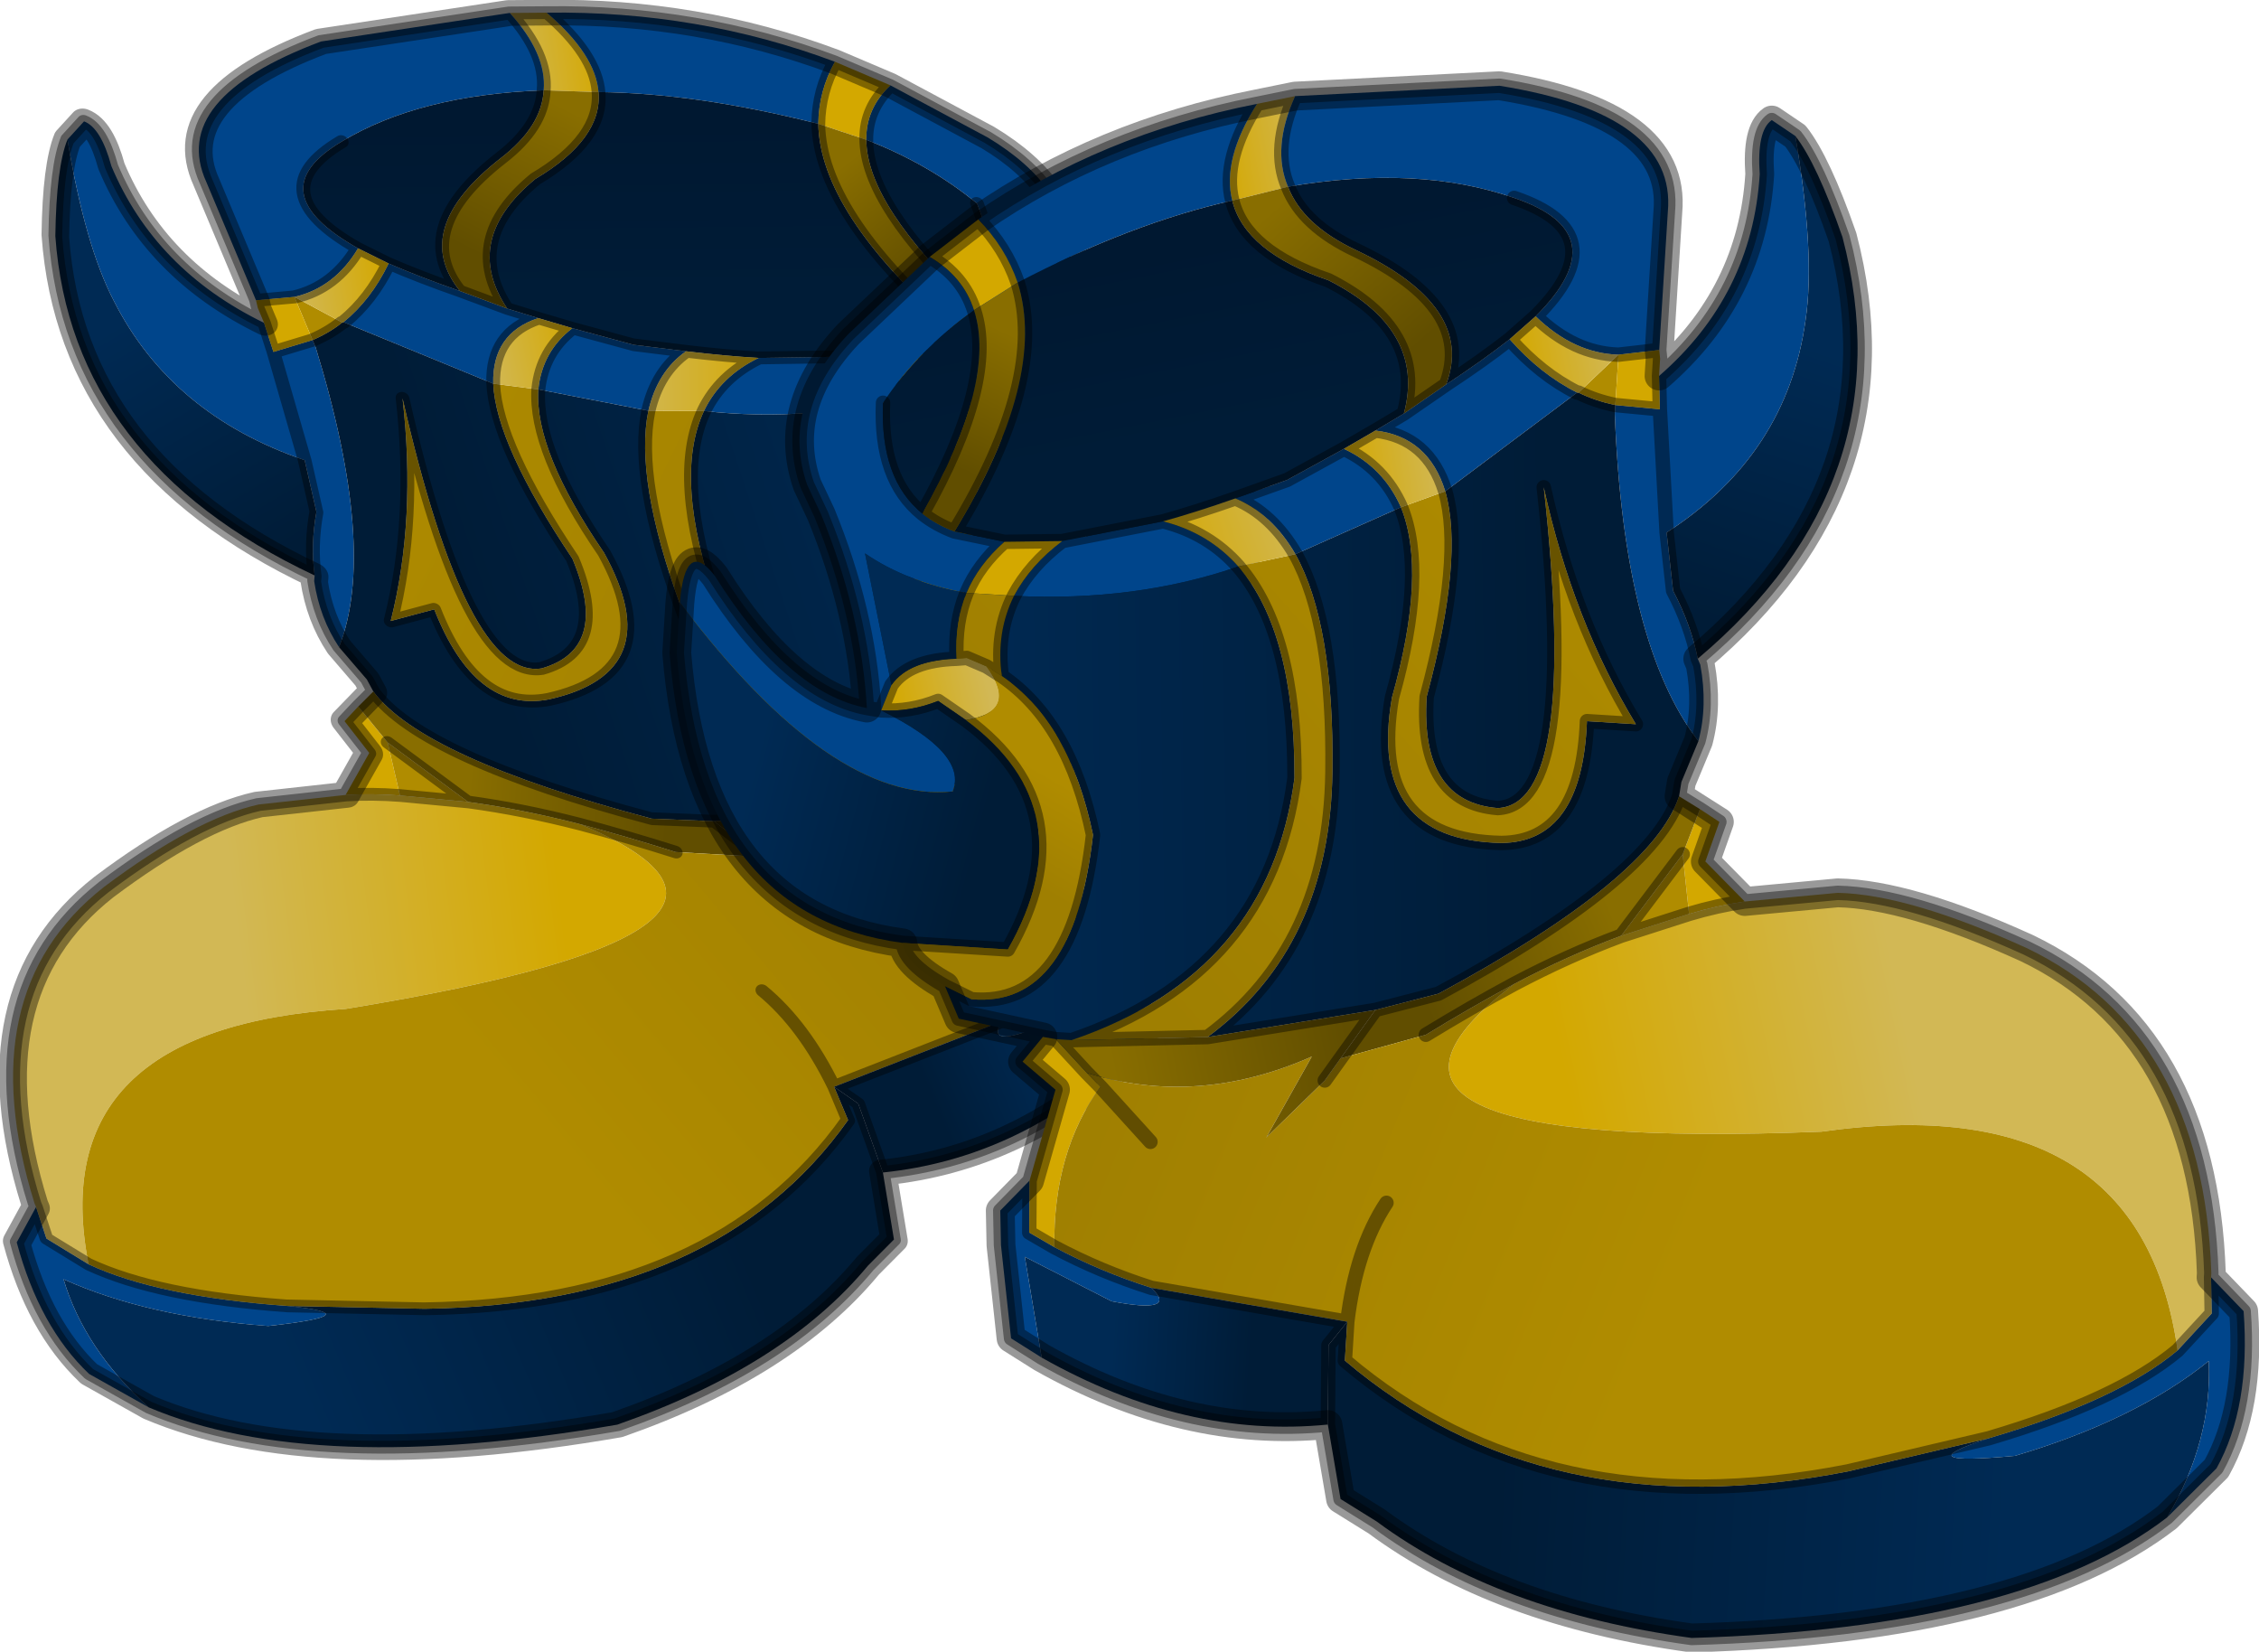 <?xml version="1.0" encoding="UTF-8"?>
<svg version="1.1" viewBox="0 0 89.398 65.357" xmlns="http://www.w3.org/2000/svg" xmlns:cc="http://creativecommons.org/ns#" xmlns:dc="http://purl.org/dc/elements/1.1/" xmlns:rdf="http://www.w3.org/1999/02/22-rdf-syntax-ns#" xmlns:xlink="http://www.w3.org/1999/xlink">
<g transform="translate(-237.12 -169.82)">
<use transform="matrix(-1.013 .271 .41 .976 277.78 163.44)" width="56.85" height="54.3" xlink:href="#a"/>
<use transform="matrix(1.139 .071 -.071 1.139 264.83 170.67)" width="56.85" height="54.3" xlink:href="#a"/>
</g>
<defs>
<g id="a" transform="translate(28.45,27.15)">
<path d="m-9-25.5 1.3-0.35q-0.7 1.85-0.05 3.15l-1.9 0.6q-0.45-1.4 0.65-3.4" fill="url(#t)" fill-rule="evenodd"/>
<path d="m5.5-16.95q3.05-3 3.05-7.2-0.2-1.5 0.3-1.9l0.85 0.5q0.95 4.05 0.75 6.35-0.35 4.7-4.35 7.65l-0.5-4.25 0.5 4.25 0.35 2q0.7 1.15 1 2.3l0.1 0.2q0.35 1.4 0.1 2.65-2.8-3.2-3.6-11.15v-0.3l1.55 0.05-0.1-1.15m21.05 30 1.2 1.1q0.45 3.3-0.6 5.5l-1.6 1.8q1.4-2.75 1.1-5.5-2.4 2.2-6.5 3.7-3.85 0.6-0.95-0.55 4.4-1.6 6.35-3.45l1.1-1.35-0.1-1.25m-40.3 5.3-1.1-0.6-0.55-3.2-0.1-1.2 0.95-1.1 0.1 1.8 0.9 0.45q1.65 0.75 3.45 1.2 1 0.85-1.35 0.55l-3.1-1.35 0.8 3.45m-14.15-25.35q0.05-2.25 1.15-1 2.8 3.9 5.55 4.25-0.4-3.3-2-6.6l-0.55-1q-1.1-2.65 1.1-5.3l2.65-2.85q1.2 0.6 1.65 1.75-1.85 1.5-2.95 3.4 0.05 2.65 1.6 3.75 0.5 0.35 1.15 0.55l1.75 0.25q-0.85 0.85-1.2 1.85-2.1-0.25-3.6-1.15l1.2 4.5-0.3 0.9-0.5-0.05 0.5 0.05q3.1 1.3 2.65 2.65-4.15 0.7-9.85-5.95m9.5-13.9q4.05-3.2 9.4-4.6-1.1 2-0.65 3.4-3.45 1-7.25 3.3-0.5-1.2-1.5-2.1m10.7-4.95 7.05-0.8q6.2 0.6 6.1 4v4.8l-1.4 0.25q-1.55 0.05-2.95-1.15 2.7-3.05-1-4.05-3.4-0.95-7.85 0.1-0.65-1.3 0.05-3.15m5.85 9.65q1.2-0.9 2.1-1.7 1.15 1.15 2.45 1.7l-4.35 3.7q-0.7-1.85-2.55-1.95l0.95-0.65 1.4-1.1m-1.3 4.35-3.55 1.85q-0.9-1.35-2.2-1.8l1.75-0.75 1.9-1.2q1.4 0.55 2.1 1.9m-11.65 1.9 3.45-0.9q1.6 0.3 2.7 1.4-3.5 1.45-7.7 1.5 0.5-1.1 1.55-2" fill="#00458b" fill-rule="evenodd"/>
<path d="m-20.7-3.7 0.3-0.9q0.55-0.9 2.2-1.05l0.35-0.05 0.7 0.25q1.25 1.5-0.6 1.9l-1-0.6q-0.95 0.45-1.95 0.45" fill="url(#s)" fill-rule="evenodd"/>
<path d="m7.65-4.4-0.5 1.45-0.05 0.5q-0.75 2.9-7.9 7.35l-2.15 0.7-5.75 1.3q4.05-3.4 3.75-9.45-0.25-5.1-1.75-7.45l3.55-1.85q1.05 2.2 0.1 6.6-0.55 5 4.1 4.8 2.8-0.2 2.7-4.4h1.7q-2.4-3.45-3.7-8 1.9 10.9-0.9 11.2-2.7-0.05-2.7-3.7 1-4.9 0.2-7.15l4.35-3.7h0.05q0.6 0.25 1.3 0.35v0.3q0.8 7.95 3.6 11.15m-22.05 11.65-2.95-0.45-0.55-1.1 0.95 0.4q3.55 0.1 3.85-5.95-1.05-3.85-3.5-5.3-0.3-1.5 0.25-2.8 4.2-0.05 7.7-1.5 2.1 2.15 2.4 7.2-0.45 6.8-7.15 9.55h-0.55l-0.45-0.05m-3.8-12.9q-1.65 0.15-2.2 1.05l-1.2-4.5q1.5 0.9 3.6 1.15-0.35 1.05-0.2 2.3" fill="url(#i)" fill-rule="evenodd"/>
<path d="m-19.45 4.3q-7.15-0.5-8.45-9.55v-1.75q5.7 6.65 9.85 5.95 0.45-1.35-2.65-2.65 1 0 1.95-0.45l1 0.6q4.4 2.85 1.95 7.85h-3.65" fill="url(#h)" fill-rule="evenodd"/>
<path d="m0.1-22.8q3.7 1 1 4.05l-0.85 0.85q-0.9 0.8-2.1 1.7 0.85-2.75-3.4-4.45-1.9-0.75-2.5-2.05 4.45-1.05 7.85-0.1m-16.9 13-1.75-0.25q2.9-5.5 1.65-8.75 3.8-2.3 7.25-3.3 0.55 1.75 3.5 2.55 3.5 1.5 2.9 4.45l-0.95 0.65-1.05 0.7-1.9 1.2-1.75 0.75q-1.3 0.55-2.45 0.95l-3.45 0.9-2 0.15m-2.9-0.8q-1.55-1.1-1.6-3.75 1.1-1.9 2.95-3.4 0.95 2.4-1.35 7.15" fill="url(#g)" fill-rule="evenodd"/>
<path d="m-7.75-22.7q0.6 1.3 2.5 2.05 4.25 1.7 3.4 4.45l-1.4 1.1q0.6-2.95-2.9-4.45-2.95-0.8-3.5-2.55l1.9-0.6" fill="url(#f)" fill-rule="evenodd"/>
<path d="m2.75-16.2 1.3-1.4v1.75q-0.7-0.1-1.3-0.35m-4.4 3.7q0.8 2.25-0.2 7.15 0 3.65 2.7 3.7 2.8-0.3 0.9-11.2 1.3 4.55 3.7 8h-1.7q0.1 4.2-2.7 4.4-4.65 0.2-4.1-4.8 0.95-4.4-0.1-6.6l1.5-0.65m-5.05 2.5q1.5 2.35 1.75 7.45 0.3 6.05-3.75 9.45l-4.7 0.4q6.7-2.75 7.15-9.55-0.3-5.05-2.4-7.2l1.95-0.55m-10.45 4.55-0.7-0.25-0.35 0.05q-0.15-1.25 0.2-2.3h1.65q-0.55 1.3-0.25 2.8l-0.55-0.3" fill="url(#e)" fill-rule="evenodd"/>
<path d="m-5.25-13.75 1.05-0.7q1.85 0.1 2.55 1.95l-1.5 0.65q-0.7-1.35-2.1-1.9" fill="url(#d)" fill-rule="evenodd"/>
<path d="m7.85-2.05 0.7 0.4-0.4 1.4 1.45 1.3q-0.95 0.2-1.9 0.55l-0.35-2.05 0.5-1.6m-22.4 14.3 0.7-3.2-1.2-0.9 0.65-0.9 0.45 0.05 1.15 1.1 0.5 0.45q-1.5 2.35-1.25 5.65l-0.9-0.45-0.1-1.8m-5.45-31.75 1.6-1.4q1 0.9 1.5 2.1l-1.45 1.05q-0.45-1.15-1.65-1.75m25.45 1.65 0.05 0.3v0.6l0.1 1.15-1.55-0.05v-1.75l1.4-0.25m-23.45 9.9q0.35-1 1.2-1.85l2-0.15q-1.05 0.9-1.55 2h-1.65" fill="#d3a800" fill-rule="evenodd"/>
<path d="m-18.55-10.05q-0.65-0.2-1.15-0.55 2.3-4.75 1.35-7.15l1.45-1.05q1.25 3.25-1.65 8.75" fill="url(#c)" fill-rule="evenodd"/>
<path d="m-17.9 5.7q-1.45-0.7-1.55-1.4h3.65q2.45-5-1.95-7.85 1.85-0.4 0.6-1.9l0.55 0.3q2.45 1.45 3.5 5.3-0.3 6.05-3.85 5.95l-0.95-0.4" fill="url(#b)" fill-rule="evenodd"/>
<path d="m-11.35-10.85q1.15-0.4 2.45-0.95 1.3 0.45 2.2 1.8l-1.95 0.55q-1.1-1.1-2.7-1.4" fill="url(#r)" fill-rule="evenodd"/>
<path d="m0.25-17.9 0.85-0.85q1.4 1.2 2.95 1.15l-1.3 1.4h-0.05q-1.3-0.55-2.45-1.7" fill="url(#q)" fill-rule="evenodd"/>
<path d="m9.7-25.55q0.8 0.9 1.85 3.4 2.75 8.35-4.1 14.9-0.3-1.15-1-2.3l-0.35-2q4-2.95 4.35-7.65 0.2-2.3-0.75-6.35" fill="url(#p)" fill-rule="evenodd"/>
<path d="m7.1-2.45 0.75 0.4-0.5 1.6-1.95 2.95q-1.8 0.8-3.6 1.9-1.45 0.9-2.95 1.95l-2.9 1 1.1-1.75 2.15-0.7q7.15-4.45 7.9-7.35" fill="url(#o)" fill-rule="evenodd"/>
<path d="m9.6 1.05 3.2-0.5q2.45-0.1 6.65 1.5 6.3 2.55 7.1 10.85v0.15l0.1 1.25-1.1 1.35q-1.85-9.05-12.8-6.8-18.25 1.85-10.95-4.45 1.8-1.1 3.6-1.9l2.3-0.9q0.95-0.35 1.9-0.55" fill="url(#n)" fill-rule="evenodd"/>
<path d="m25.55 21.45q-4.75 4.15-16.2 5.2-6.75-0.5-11.15-3.35l-1.3-0.7-0.6-2.55-0.15-2.75 0.6-0.85v1.35q7.3 5.45 17.65 2.75l4.8-1.45q-2.9 1.15 0.95 0.55 4.1-1.5 6.5-3.7 0.3 2.75-1.1 5.5" fill="url(#m)" fill-rule="evenodd"/>
<path d="m7.7 1.6-2.3 0.9 1.95-2.95 0.35 2.05" fill="#b08c00" fill-rule="evenodd"/>
<path d="m19.2 19.1-4.8 1.45q-10.35 2.7-17.65-2.75v-1.35l-6.85-0.75q-1.8-0.45-3.45-1.2-0.25-3.3 1.25-5.65l-0.5-0.45q3.9 0.95 7.75-1.05l-1.4 2.9 1.9-2.1 0.5-0.8 2.9-1q1.5-1.05 2.95-1.95-7.3 6.3 10.95 4.45 10.95-2.25 12.8 6.8-1.95 1.85-6.35 3.45m-29.65-8.45-1.85-1.8 1.85 1.8m8.3 1.6q-0.95 1.65-1.1 4.2 0.15-2.55 1.1-4.2" fill="url(#l)" fill-rule="evenodd"/>
<path d="m-8.7 6.9 5.75-1.3-1.1 1.75-0.5 0.8-1.9 2.1 1.4-2.9q-3.85 2-7.75 1.05l-1.15-1.1h0.55l4.7-0.4" fill="url(#k)" fill-rule="evenodd"/>
<path d="m-3.7 20.05q-4.9 0.8-10.05-1.7l-0.8-3.45 3.1 1.35q2.35 0.3 1.35-0.55l6.85 0.75-0.6 0.85 0.15 2.75" fill="url(#j)" fill-rule="evenodd"/>
<path d="m5.5-16.95q3.05-3 3.05-7.2-0.2-1.5 0.3-1.9l0.85 0.5q0.8 0.9 1.85 3.4 2.75 8.35-4.1 14.9l0.1 0.2q0.35 1.4 0.1 2.65l-0.5 1.45-0.05 0.5 0.75 0.4 0.7 0.4-0.4 1.4 1.45 1.3 3.2-0.5q2.45-0.1 6.65 1.5 6.3 2.55 7.1 10.85v0.15l1.2 1.1q0.45 3.3-0.6 5.5l-1.6 1.8q-4.75 4.15-16.2 5.2-6.75-0.5-11.15-3.35l-1.3-0.7-0.6-2.55q-4.9 0.8-10.05-1.7l-1.1-0.6-0.55-3.2-0.1-1.2 0.95-1.1 0.7-3.2-1.2-0.9 0.65-0.9-2.95-0.45-0.55-1.1q-1.45-0.7-1.55-1.4-7.15-0.5-8.45-9.55v-1.75q0.05-2.25 1.15-1 2.8 3.9 5.55 4.25-0.4-3.3-2-6.6l-0.55-1q-1.1-2.65 1.1-5.3l2.65-2.85 1.6-1.4q4.05-3.2 9.4-4.6l1.3-0.35 7.05-0.8q6.2 0.6 6.1 4v4.8l0.05 0.3v0.6l0.1 1.15 0.5 4.25m-5-7.2q2.7-3.05-1-4.05m-7.85 0.1q0.6 1.3 2.5 2.05 4.25 1.7 3.4 4.45 1.2-0.9 2.1-1.7l0.85-0.85q1.4 1.2 2.95 1.15l1.4-0.25m-2.75 1.65h0.05q0.6 0.25 1.3 0.35l1.55 0.05m-5.35-2.1q1.15 1.15 2.45 1.7m-4.35 3.7q0.8 2.25-0.2 7.15 0 3.65 2.7 3.7 2.8-0.3 0.9-11.2 1.3 4.55 3.7 8h-1.7q0.1 4.2-2.7 4.4-4.65 0.2-4.1-4.8 0.95-4.4-0.1-6.6m-3.55 1.85q1.5 2.35 1.75 7.45 0.3 6.05-3.75 9.45l5.75-1.3 2.15-0.7q7.15-4.45 7.9-7.35m0.35-4.8q-0.3-1.15-1-2.3l-0.35-2m19.45 27.2 1.1-1.35-0.1-1.25m-29.8 3.4v1.35q7.3 5.45 17.65 2.75l4.8-1.45q4.4-1.6 6.35-3.45m-23.75-11.25q-1.45 0.9-2.95 1.95m-2.9 1-0.5 0.8m-8.25 0.25 0.5 0.45 1.85 1.8m15.85-8.15q-1.8 0.8-3.6 1.9m5.9-2.8-2.3 0.9 1.95-2.95m0.35 2.05q0.95-0.35 1.9-0.55m-30.3-4.75-0.5-0.05m0.8-0.85-0.3 0.9q1 0 1.95-0.45l1 0.6q4.4 2.85 1.95 7.85h-3.65m2.3-9.75-0.7-0.25-0.35 0.05q-1.65 0.15-2.2 1.05m2.4-3.35q0.35-1 1.2-1.85l-1.75-0.25q-0.65-0.2-1.15-0.55-1.55-1.1-1.6-3.75m2.95-3.4q-0.45-1.15-1.65-1.75m10.35-2.6q0.55 1.75 3.5 2.55 3.5 1.5 2.9 4.45l1.4-1.1m-7.05 4.4 1.75-0.75 1.9-1.2 1.05-0.7 0.95-0.65m1.6 2.6q-0.7-1.85-2.55-1.95m-12.7-4.35q-0.5-1.2-1.5-2.1m8.75-1.2q-0.45-1.4 0.65-3.4m-5.8 15.55 3.45-0.9q1.15-0.4 2.45-0.95 1.3 0.45 2.2 1.8m-1.95 0.55q2.1 2.15 2.4 7.2-0.45 6.8-7.15 9.55l4.7-0.4m-7.65-14.85q0.5-1.1 1.55-2l-2 0.15m0.2 4.65-0.55-0.3m-1.05-0.2q-0.15-1.25 0.2-2.3m1.4 2.8q-0.3-1.5 0.25-2.8m7.7-1.5q-1.1-1.1-2.7-1.4m-7-6.9q0.95 2.4-1.35 7.15m14.45-3.15q1.4 0.55 2.1 1.9m-15.4 1.8q2.9-5.5 1.65-8.75m9.2-7.05q-0.7 1.85-0.05 3.15m4.8 28.3-1.1 1.75m-13.85-1.65 0.95 0.4q3.55 0.1 3.85-5.95-1.05-3.85-3.5-5.3m2.65 12.45 1.15 1.1m-1.6-1.15 0.45 0.05h0.55m-1.15 4.95 0.1 1.8 0.9 0.45q1.65 0.75 3.45 1.2l6.85 0.75q0.15-2.55 1.1-4.2m-1.1 4.2-0.6 0.85 0.15 2.75" fill="none" stroke="#000" stroke-linecap="round" stroke-linejoin="round" stroke-opacity=".4" stroke-width=".5"/>
<path d="m9.7-25.55q0.8 0.9 1.85 3.4 2.75 8.35-4.1 14.9l0.1 0.2q0.35 1.4 0.1 2.65l-0.5 1.45-0.05 0.5 1.45 0.8-0.4 1.4 1.45 1.3 3.2-0.5q2.45-0.1 6.65 1.5 6.3 2.55 7.1 10.85v0.15l1.2 1.1q0.45 3.3-0.6 5.5l-1.6 1.8q-4.75 4.15-16.2 5.2-6.75-0.5-11.15-3.35l-1.3-0.7-0.6-2.55q-4.9 0.8-10.05-1.7l-1.1-0.6-0.55-3.2-0.1-1.2 0.95-1.1 0.7-3.2-1.2-0.9 0.65-0.9-2.95-0.45-0.55-1.1q-1.45-0.7-1.55-1.4-7.15-0.5-8.45-9.55v-1.75q0.05-2.25 1.15-1 2.8 3.9 5.55 4.25-0.4-3.3-2-6.6l-0.55-1q-1.1-2.65 1.1-5.3l2.65-2.85 1.6-1.4q4.05-3.2 9.4-4.6l1.3-0.35 7.05-0.8q6.2 0.6 6.1 4v4.8l0.05 0.3v0.6q3.05-3 3.05-7.2-0.2-1.5 0.3-1.9z" fill="none" stroke="#000" stroke-linecap="round" stroke-linejoin="round" stroke-opacity=".4"/>
</g>
<linearGradient id="t" x1="-819.2" x2="819.2" gradientTransform="matrix(.002 -4e-4 5e-4 .002 -8.7 -24)" gradientUnits="userSpaceOnUse">
<stop stop-color="#d3a800" offset="0"/>
<stop stop-color="#d2b855" offset="1"/>
</linearGradient>
<linearGradient id="s" x1="-819.2" x2="819.2" gradientTransform="matrix(.002 -6e-4 3e-4 .001 -18.75 -4.45)" gradientUnits="userSpaceOnUse">
<stop stop-color="#d3a800" offset="0"/>
<stop stop-color="#d2b855" offset="1"/>
</linearGradient>
<linearGradient id="i" x1="-819.2" x2="819.2" gradientTransform="matrix(.013 -.001 .001 .013 -7.95 -4.25)" gradientUnits="userSpaceOnUse">
<stop stop-color="#002a54" offset="0"/>
<stop stop-color="#001c37" offset=".988"/>
</linearGradient>
<linearGradient id="h" x1="-819.2" x2="819.2" gradientTransform="matrix(.005 .001 -.001 .005 -20.95 -.55)" gradientUnits="userSpaceOnUse">
<stop stop-color="#002a54" offset="0"/>
<stop stop-color="#001c37" offset=".988"/>
</linearGradient>
<linearGradient id="g" x1="-819.2" x2="819.2" gradientTransform="matrix(.001 .004 -.015 .004 -9.55 -17.45)" gradientUnits="userSpaceOnUse">
<stop stop-color="#001831" offset="0"/>
<stop stop-color="#001c37" offset=".988"/>
</linearGradient>
<linearGradient id="f" x1="-819.2" x2="819.2" gradientTransform="matrix(.003 .003 -.001 .001 -5.55 -19.65)" gradientUnits="userSpaceOnUse">
<stop stop-color="#896e00" offset="0"/>
<stop stop-color="#614e00" offset=".988"/>
</linearGradient>
<linearGradient id="e" x1="-819.2" x2="819.2" gradientTransform="matrix(-.011 .011 -.008 -.008 -5.4 -6.7)" gradientUnits="userSpaceOnUse">
<stop stop-color="#b08c00" offset="0"/>
<stop stop-color="#9f7f01" offset="1"/>
</linearGradient>
<linearGradient id="d" x1="-819.2" x2="819.2" gradientTransform="matrix(.002 -5e-4 4e-4 .002 -3.5 -13.2)" gradientUnits="userSpaceOnUse">
<stop stop-color="#d3a800" offset="0"/>
<stop stop-color="#d2b855" offset="1"/>
</linearGradient>
<linearGradient id="c" x1="-819.2" x2="819.2" gradientTransform="matrix(-8e-4 .003 -.001 -4e-4 -17.95 -14.65)" gradientUnits="userSpaceOnUse">
<stop stop-color="#896e00" offset="0"/>
<stop stop-color="#614e00" offset=".988"/>
</linearGradient>
<linearGradient id="b" x1="-819.2" x2="819.2" gradientTransform="matrix(-9e-4 .002 -.004 -.002 -15.7 -.3)" gradientUnits="userSpaceOnUse">
<stop stop-color="#b08c00" offset="0"/>
<stop stop-color="#9f7f01" offset="1"/>
</linearGradient>
<linearGradient id="r" x1="-819.2" x2="819.2" gradientTransform="matrix(.003 -7e-4 4e-4 .001 -9.05 -10.55)" gradientUnits="userSpaceOnUse">
<stop stop-color="#d3a800" offset="0"/>
<stop stop-color="#d2b855" offset="1"/>
</linearGradient>
<linearGradient id="q" x1="-819.2" x2="819.2" gradientTransform="matrix(.002 -5e-4 5e-4 .002 2.2 -17.6)" gradientUnits="userSpaceOnUse">
<stop stop-color="#d3a800" offset="0"/>
<stop stop-color="#d2b855" offset="1"/>
</linearGradient>
<linearGradient id="p" x1="-819.2" x2="819.2" gradientTransform="matrix(-.002 .006 -.003 -8e-4 9.05 -13.4)" gradientUnits="userSpaceOnUse">
<stop stop-color="#002a54" offset="0"/>
<stop stop-color="#001c37" offset=".988"/>
</linearGradient>
<linearGradient id="o" x1="-819.2" x2="819.2" gradientTransform="matrix(-.004 .002 -.001 -.002 1.5 2.8)" gradientUnits="userSpaceOnUse">
<stop stop-color="#896e00" offset="0"/>
<stop stop-color="#614e00" offset=".988"/>
</linearGradient>
<linearGradient id="n" x1="-819.2" x2="819.2" gradientTransform="matrix(.007 -.002 .003 .011 10.65 10.15)" gradientUnits="userSpaceOnUse">
<stop stop-color="#d3a800" offset="0"/>
<stop stop-color="#d2b855" offset="1"/>
</linearGradient>
<linearGradient id="m" x1="-819.2" x2="819.2" gradientTransform="matrix(-.011 0 0 -.006 11.05 21.3)" gradientUnits="userSpaceOnUse">
<stop stop-color="#002a54" offset="0"/>
<stop stop-color="#001c37" offset=".988"/>
</linearGradient>
<linearGradient id="l" x1="-819.2" x2="819.2" gradientTransform="matrix(-.013 -.004 .003 -.009 -2.55 11.1)" gradientUnits="userSpaceOnUse">
<stop stop-color="#b08c00" offset="0"/>
<stop stop-color="#9f7f01" offset="1"/>
</linearGradient>
<linearGradient id="k" x1="-819.2" x2="819.2" gradientTransform="matrix(.005 -.001 8e-4 .003 -7.65 8.1)" gradientUnits="userSpaceOnUse">
<stop stop-color="#896e00" offset="0"/>
<stop stop-color="#614e00" offset=".988"/>
</linearGradient>
<linearGradient id="j" x1="-819.2" x2="819.2" gradientTransform="matrix(.003 0 0 .003 -8.9 17.55)" gradientUnits="userSpaceOnUse">
<stop stop-color="#002a54" offset="0"/>
<stop stop-color="#001c37" offset=".988"/>
</linearGradient>
</defs>
</svg>
